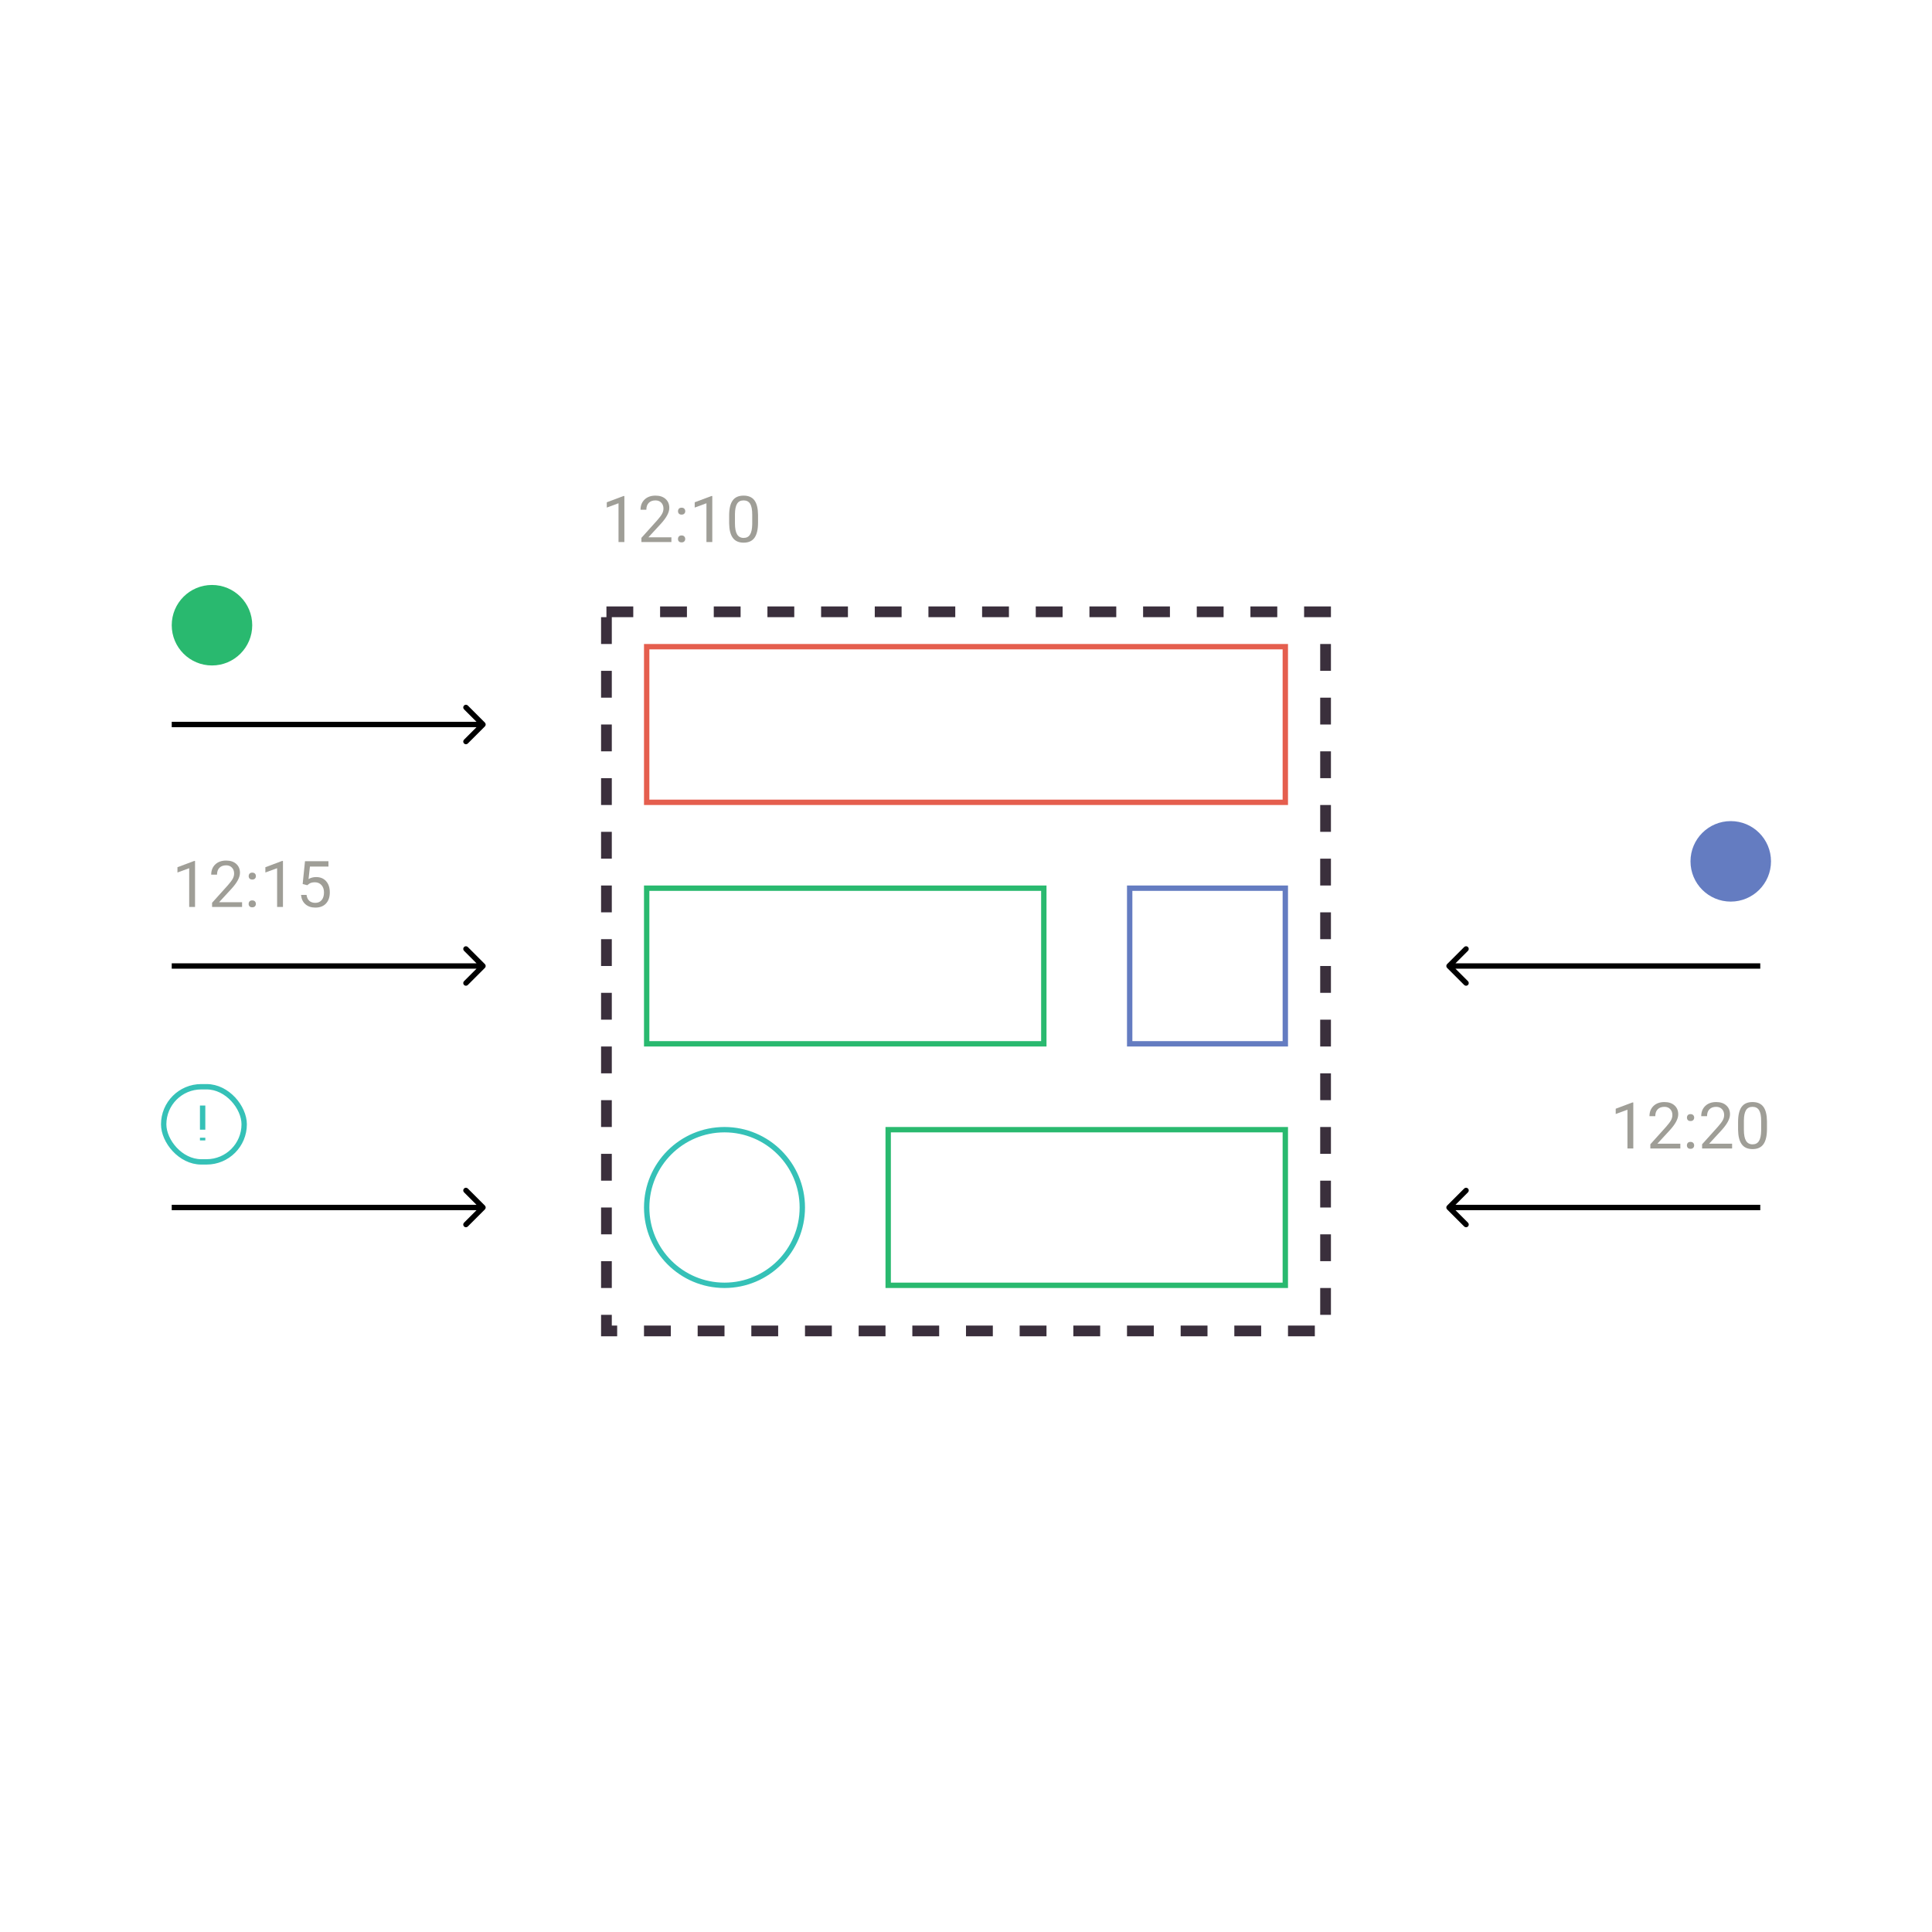 <svg width="360" height="360" viewBox="0 0 360 360" fill="none" xmlns="http://www.w3.org/2000/svg">
<rect width="360" height="360" fill="white"/>
<rect width="360" height="360" fill="white"/>
<rect x="210.5" y="165.5" width="29" height="29" stroke="#647CC1"/>
<rect x="120.5" y="165.5" width="74" height="29" stroke="#29B96F"/>
<rect x="165.5" y="210.5" width="74" height="29" stroke="#29B96F"/>
<rect x="120.5" y="120.5" width="119" height="29" stroke="#E55E4E"/>
<circle cx="135" cy="225" r="14.5" stroke="#35C1B7"/>
<rect x="30.5" y="202.5" width="15" height="14" rx="7" fill="white" stroke="#35C1B7"/>
<line x1="37.758" y1="210.5" x2="37.758" y2="206" stroke="#35C1B7"/>
<line x1="37.758" y1="212.5" x2="37.758" y2="212" stroke="#35C1B7"/>
<circle cx="39.5" cy="116.5" r="7.5" fill="#29B96F"/>
<circle cx="322.5" cy="160.5" r="7.5" fill="#647CC1"/>
<path d="M90.354 135.354C90.549 135.158 90.549 134.842 90.354 134.646L87.172 131.464C86.976 131.269 86.66 131.269 86.465 131.464C86.269 131.66 86.269 131.976 86.465 132.172L89.293 135L86.465 137.828C86.269 138.024 86.269 138.34 86.465 138.536C86.66 138.731 86.976 138.731 87.172 138.536L90.354 135.354ZM32 135.5H90V134.5H32V135.5Z" fill="black"/>
<path d="M90.354 180.354C90.549 180.158 90.549 179.842 90.354 179.646L87.172 176.464C86.976 176.269 86.66 176.269 86.465 176.464C86.269 176.66 86.269 176.976 86.465 177.172L89.293 180L86.465 182.828C86.269 183.024 86.269 183.34 86.465 183.536C86.66 183.731 86.976 183.731 87.172 183.536L90.354 180.354ZM32 180.5H90V179.5H32V180.5Z" fill="black"/>
<path d="M90.354 225.354C90.549 225.158 90.549 224.842 90.354 224.646L87.172 221.464C86.976 221.269 86.66 221.269 86.465 221.464C86.269 221.66 86.269 221.976 86.465 222.172L89.293 225L86.465 227.828C86.269 228.024 86.269 228.34 86.465 228.536C86.66 228.731 86.976 228.731 87.172 228.536L90.354 225.354ZM32 225.5H90V224.5H32V225.5Z" fill="black"/>
<path d="M269.646 224.646C269.451 224.842 269.451 225.158 269.646 225.354L272.828 228.536C273.024 228.731 273.34 228.731 273.536 228.536C273.731 228.34 273.731 228.024 273.536 227.828L270.707 225L273.536 222.172C273.731 221.976 273.731 221.66 273.536 221.464C273.34 221.269 273.024 221.269 272.828 221.464L269.646 224.646ZM328 224.5L270 224.5L270 225.5L328 225.5L328 224.5Z" fill="black"/>
<path d="M269.646 179.646C269.451 179.842 269.451 180.158 269.646 180.354L272.828 183.536C273.024 183.731 273.34 183.731 273.536 183.536C273.731 183.34 273.731 183.024 273.536 182.828L270.707 180L273.536 177.172C273.731 176.976 273.731 176.66 273.536 176.464C273.34 176.269 273.024 176.269 272.828 176.464L269.646 179.646ZM328 179.5L270 179.5L270 180.5L328 180.5L328 179.5Z" fill="black"/>
<path d="M116.342 101H115.252V93.775L113.066 94.578V93.594L116.172 92.428H116.342V101Z" fill="#9F9E97"/>
<path d="M125.107 101H119.518V100.221L122.471 96.939C122.908 96.443 123.209 96.041 123.373 95.732C123.541 95.42 123.625 95.098 123.625 94.766C123.625 94.32 123.49 93.955 123.221 93.67C122.951 93.385 122.592 93.242 122.143 93.242C121.604 93.242 121.184 93.397 120.883 93.705C120.586 94.01 120.438 94.436 120.438 94.982H119.354C119.354 94.197 119.605 93.562 120.109 93.078C120.617 92.594 121.295 92.352 122.143 92.352C122.936 92.352 123.562 92.561 124.023 92.978C124.484 93.393 124.715 93.945 124.715 94.637C124.715 95.477 124.18 96.477 123.109 97.637L120.824 100.115H125.107V101Z" fill="#9F9E97"/>
<path d="M126.332 100.432C126.332 100.244 126.387 100.088 126.496 99.963C126.609 99.838 126.777 99.775 127 99.775C127.223 99.775 127.391 99.838 127.504 99.963C127.621 100.088 127.68 100.244 127.68 100.432C127.68 100.611 127.621 100.762 127.504 100.883C127.391 101.004 127.223 101.064 127 101.064C126.777 101.064 126.609 101.004 126.496 100.883C126.387 100.762 126.332 100.611 126.332 100.432ZM126.338 95.258C126.338 95.07 126.393 94.914 126.502 94.789C126.615 94.664 126.783 94.602 127.006 94.602C127.229 94.602 127.396 94.664 127.51 94.789C127.627 94.914 127.686 95.07 127.686 95.258C127.686 95.438 127.627 95.588 127.51 95.709C127.396 95.83 127.229 95.891 127.006 95.891C126.783 95.891 126.615 95.83 126.502 95.709C126.393 95.588 126.338 95.438 126.338 95.258Z" fill="#9F9E97"/>
<path d="M132.725 101H131.635V93.775L129.449 94.578V93.594L132.555 92.428H132.725V101Z" fill="#9F9E97"/>
<path d="M141.25 97.361C141.25 98.631 141.033 99.574 140.6 100.191C140.166 100.809 139.488 101.117 138.566 101.117C137.656 101.117 136.982 100.816 136.545 100.215C136.107 99.609 135.881 98.707 135.865 97.508V96.061C135.865 94.807 136.082 93.875 136.516 93.266C136.949 92.656 137.629 92.352 138.555 92.352C139.473 92.352 140.148 92.647 140.582 93.236C141.016 93.822 141.238 94.728 141.25 95.955V97.361ZM140.166 95.879C140.166 94.961 140.037 94.293 139.779 93.875C139.521 93.453 139.113 93.242 138.555 93.242C138 93.242 137.596 93.451 137.342 93.869C137.088 94.287 136.957 94.93 136.949 95.797V97.531C136.949 98.453 137.082 99.135 137.348 99.576C137.617 100.014 138.023 100.232 138.566 100.232C139.102 100.232 139.498 100.025 139.756 99.611C140.018 99.197 140.154 98.545 140.166 97.654V95.879Z" fill="#9F9E97"/>
<path d="M36.342 169H35.252V161.775L33.066 162.578V161.594L36.172 160.428H36.342V169Z" fill="#9F9E97"/>
<path d="M45.107 169H39.518V168.221L42.471 164.939C42.908 164.443 43.209 164.041 43.373 163.732C43.541 163.42 43.625 163.098 43.625 162.766C43.625 162.32 43.49 161.955 43.221 161.67C42.951 161.385 42.592 161.242 42.143 161.242C41.603 161.242 41.184 161.396 40.883 161.705C40.586 162.01 40.438 162.436 40.438 162.982H39.353C39.353 162.197 39.605 161.562 40.109 161.078C40.617 160.594 41.295 160.352 42.143 160.352C42.935 160.352 43.562 160.561 44.023 160.979C44.484 161.393 44.715 161.945 44.715 162.637C44.715 163.477 44.18 164.477 43.109 165.637L40.824 168.115H45.107V169Z" fill="#9F9E97"/>
<path d="M46.332 168.432C46.332 168.244 46.387 168.088 46.496 167.963C46.609 167.838 46.777 167.775 47 167.775C47.223 167.775 47.391 167.838 47.504 167.963C47.621 168.088 47.68 168.244 47.68 168.432C47.68 168.611 47.621 168.762 47.504 168.883C47.391 169.004 47.223 169.064 47 169.064C46.777 169.064 46.609 169.004 46.496 168.883C46.387 168.762 46.332 168.611 46.332 168.432ZM46.338 163.258C46.338 163.07 46.393 162.914 46.502 162.789C46.615 162.664 46.783 162.602 47.006 162.602C47.228 162.602 47.397 162.664 47.51 162.789C47.627 162.914 47.685 163.07 47.685 163.258C47.685 163.438 47.627 163.588 47.51 163.709C47.397 163.83 47.228 163.891 47.006 163.891C46.783 163.891 46.615 163.83 46.502 163.709C46.393 163.588 46.338 163.438 46.338 163.258Z" fill="#9F9E97"/>
<path d="M52.725 169H51.635V161.775L49.449 162.578V161.594L52.555 160.428H52.725V169Z" fill="#9F9E97"/>
<path d="M56.398 164.723L56.832 160.469H61.203V161.471H57.752L57.494 163.797C57.912 163.551 58.387 163.428 58.918 163.428C59.695 163.428 60.312 163.686 60.77 164.201C61.227 164.713 61.455 165.406 61.455 166.281C61.455 167.16 61.217 167.854 60.74 168.361C60.268 168.865 59.605 169.117 58.754 169.117C58 169.117 57.385 168.908 56.908 168.49C56.432 168.072 56.16 167.494 56.094 166.756H57.119C57.185 167.244 57.359 167.613 57.641 167.863C57.922 168.109 58.293 168.232 58.754 168.232C59.258 168.232 59.652 168.061 59.938 167.717C60.227 167.373 60.371 166.898 60.371 166.293C60.371 165.723 60.215 165.266 59.902 164.922C59.594 164.574 59.182 164.4 58.666 164.4C58.193 164.4 57.822 164.504 57.553 164.711L57.266 164.945L56.398 164.723Z" fill="#9F9E97"/>
<path d="M304.342 214H303.252V206.775L301.066 207.578V206.594L304.172 205.428H304.342V214Z" fill="#9F9E97"/>
<path d="M313.107 214H307.518V213.221L310.471 209.939C310.908 209.443 311.209 209.041 311.373 208.732C311.541 208.42 311.625 208.098 311.625 207.766C311.625 207.32 311.49 206.955 311.221 206.67C310.951 206.385 310.592 206.242 310.143 206.242C309.604 206.242 309.184 206.396 308.883 206.705C308.586 207.01 308.438 207.436 308.438 207.982H307.354C307.354 207.197 307.605 206.562 308.109 206.078C308.617 205.594 309.295 205.352 310.143 205.352C310.936 205.352 311.562 205.561 312.023 205.979C312.484 206.393 312.715 206.945 312.715 207.637C312.715 208.477 312.18 209.477 311.109 210.637L308.824 213.115H313.107V214Z" fill="#9F9E97"/>
<path d="M314.332 213.432C314.332 213.244 314.387 213.088 314.496 212.963C314.609 212.838 314.777 212.775 315 212.775C315.223 212.775 315.391 212.838 315.504 212.963C315.621 213.088 315.68 213.244 315.68 213.432C315.68 213.611 315.621 213.762 315.504 213.883C315.391 214.004 315.223 214.064 315 214.064C314.777 214.064 314.609 214.004 314.496 213.883C314.387 213.762 314.332 213.611 314.332 213.432ZM314.338 208.258C314.338 208.07 314.393 207.914 314.502 207.789C314.615 207.664 314.783 207.602 315.006 207.602C315.229 207.602 315.396 207.664 315.51 207.789C315.627 207.914 315.686 208.07 315.686 208.258C315.686 208.438 315.627 208.588 315.51 208.709C315.396 208.83 315.229 208.891 315.006 208.891C314.783 208.891 314.615 208.83 314.502 208.709C314.393 208.588 314.338 208.438 314.338 208.258Z" fill="#9F9E97"/>
<path d="M322.752 214H317.162V213.221L320.115 209.939C320.553 209.443 320.854 209.041 321.018 208.732C321.186 208.42 321.27 208.098 321.27 207.766C321.27 207.32 321.135 206.955 320.865 206.67C320.596 206.385 320.236 206.242 319.787 206.242C319.248 206.242 318.828 206.396 318.527 206.705C318.23 207.01 318.082 207.436 318.082 207.982H316.998C316.998 207.197 317.25 206.562 317.754 206.078C318.262 205.594 318.939 205.352 319.787 205.352C320.58 205.352 321.207 205.561 321.668 205.979C322.129 206.393 322.359 206.945 322.359 207.637C322.359 208.477 321.824 209.477 320.754 210.637L318.469 213.115H322.752V214Z" fill="#9F9E97"/>
<path d="M329.25 210.361C329.25 211.631 329.033 212.574 328.6 213.191C328.166 213.809 327.488 214.117 326.566 214.117C325.656 214.117 324.982 213.816 324.545 213.215C324.107 212.609 323.881 211.707 323.865 210.508V209.061C323.865 207.807 324.082 206.875 324.516 206.266C324.949 205.656 325.629 205.352 326.555 205.352C327.473 205.352 328.148 205.646 328.582 206.236C329.016 206.822 329.238 207.729 329.25 208.955V210.361ZM328.166 208.879C328.166 207.961 328.037 207.293 327.779 206.875C327.521 206.453 327.113 206.242 326.555 206.242C326 206.242 325.596 206.451 325.342 206.869C325.088 207.287 324.957 207.93 324.949 208.797V210.531C324.949 211.453 325.082 212.135 325.348 212.576C325.617 213.014 326.023 213.232 326.566 213.232C327.102 213.232 327.498 213.025 327.756 212.611C328.018 212.197 328.154 211.545 328.166 210.654V208.879Z" fill="#9F9E97"/>
<rect x="113" y="114" width="134" height="134" stroke="#3A2F3C" stroke-width="2" stroke-dasharray="5 5"/>
</svg>
